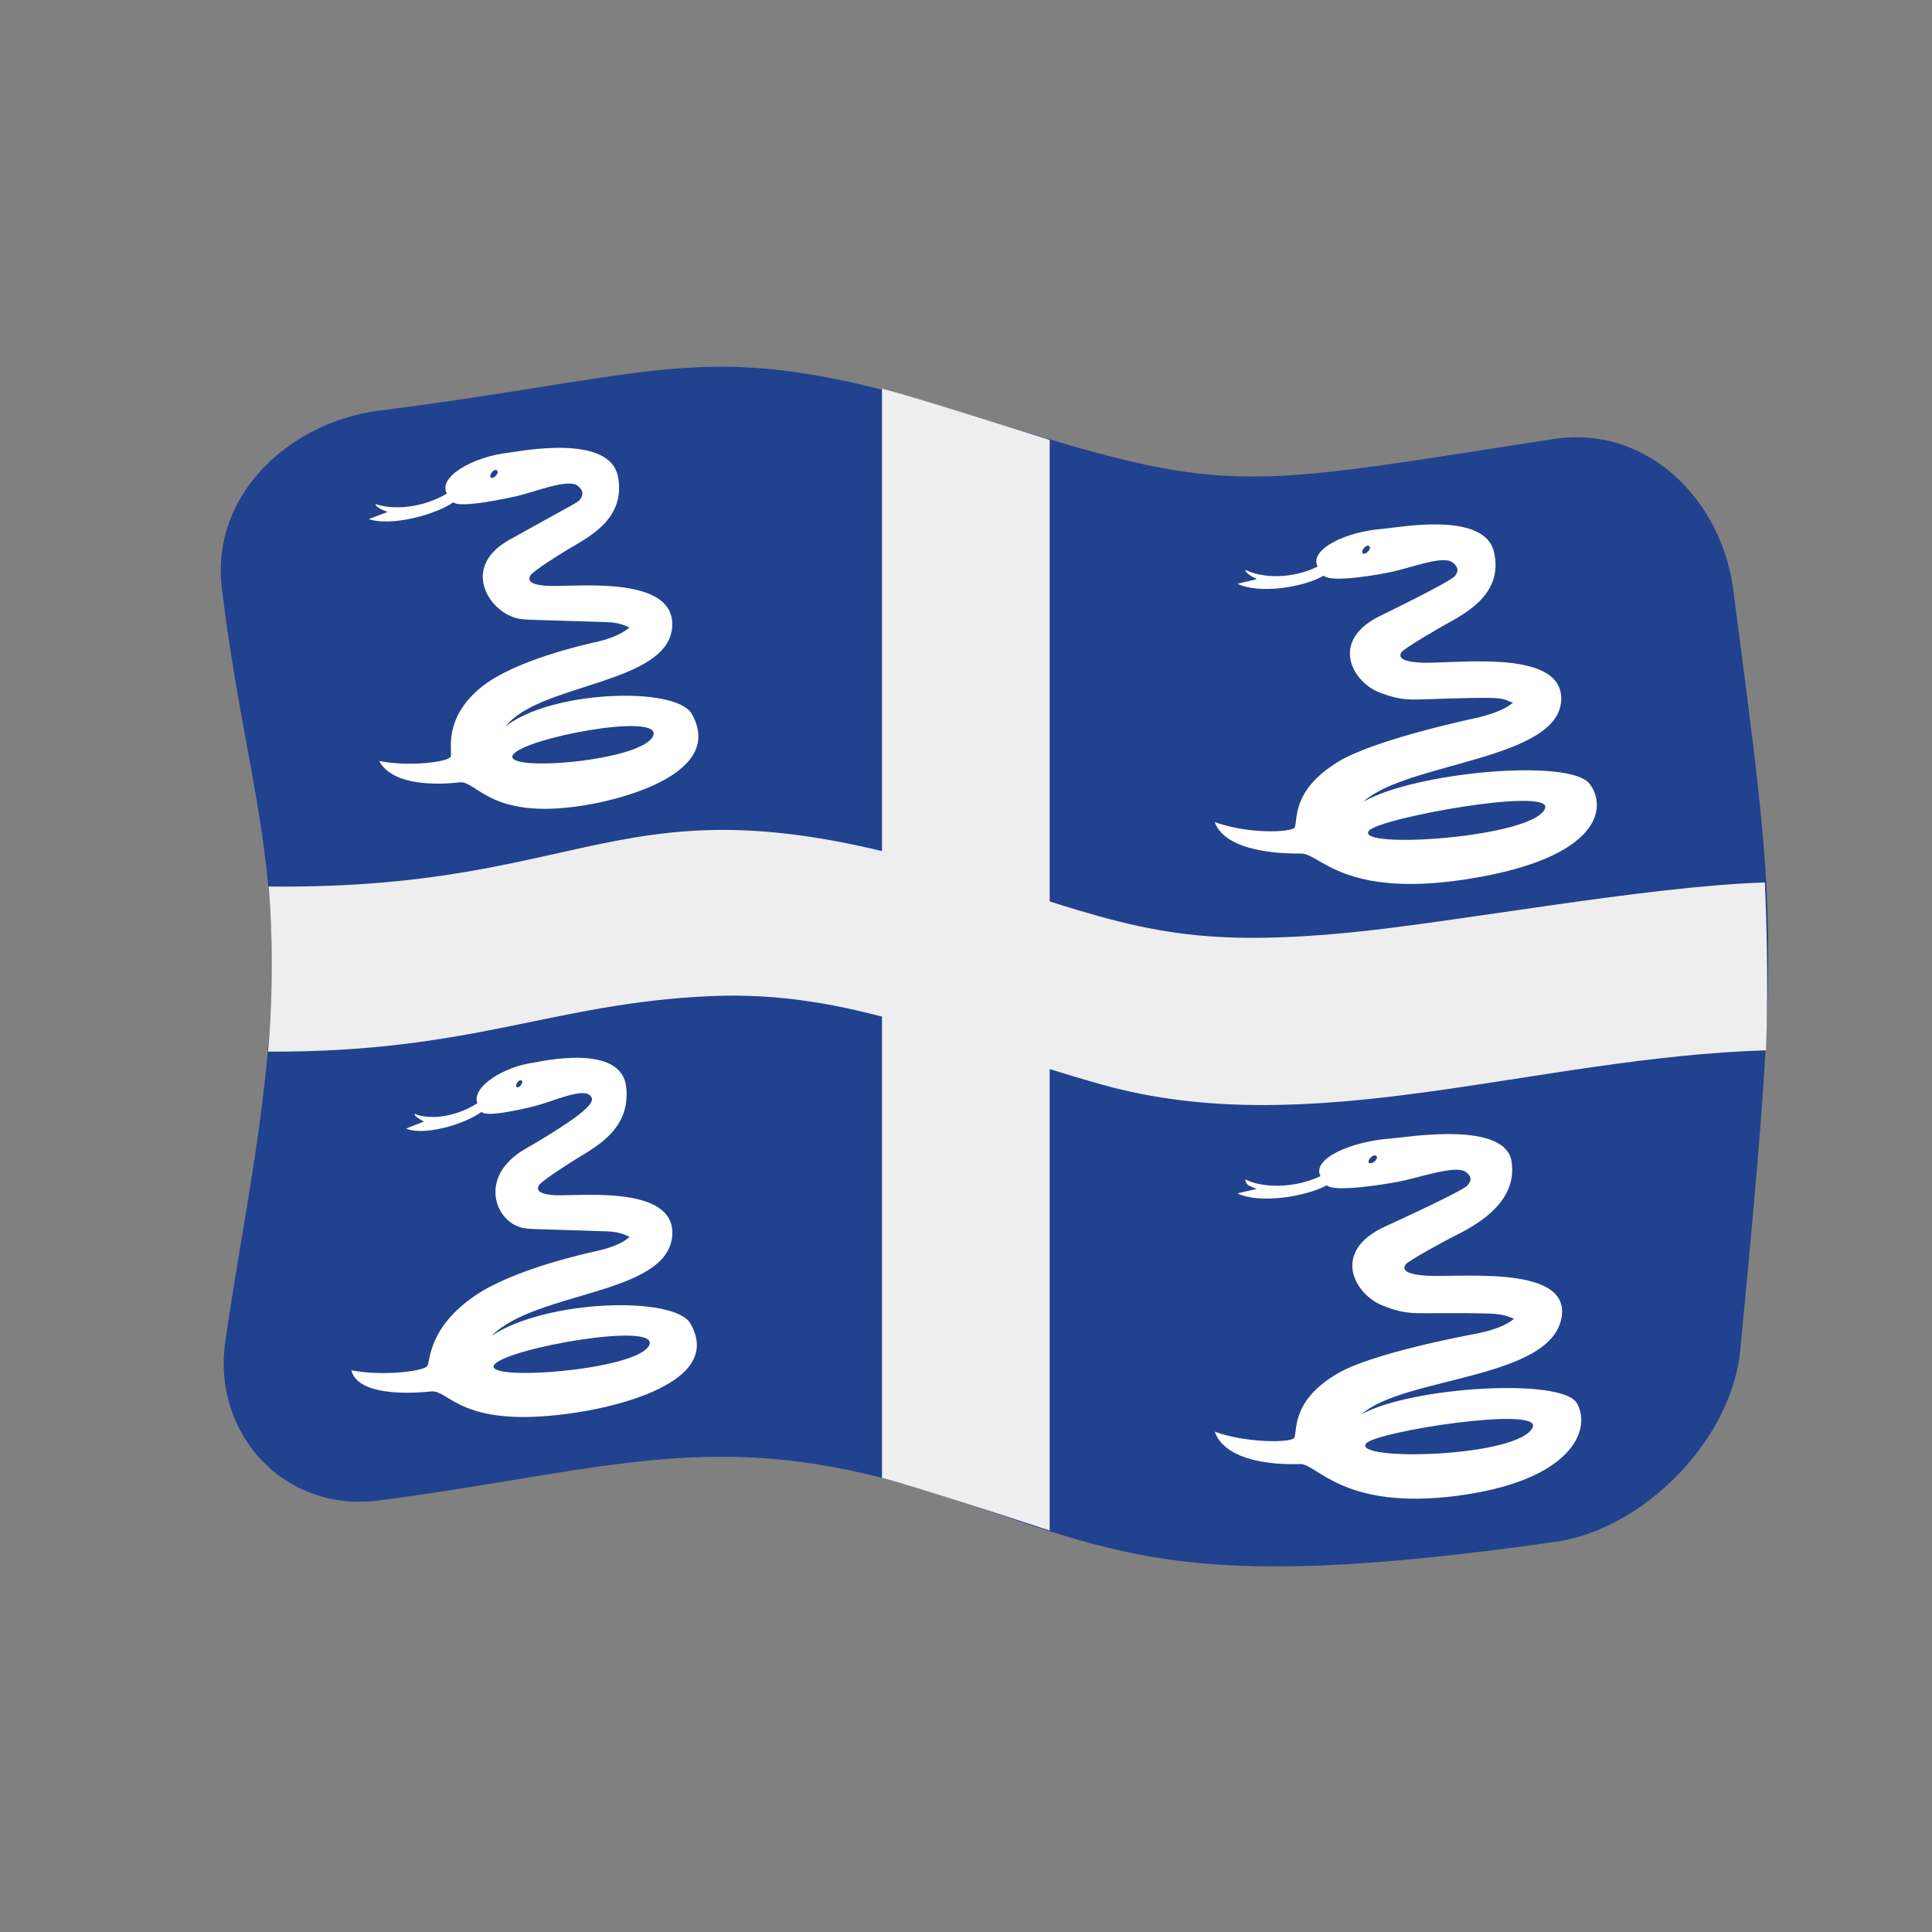 <?xml version="1.0" encoding="UTF-8" standalone="no"?>
<!DOCTYPE svg PUBLIC "-//W3C//DTD SVG 1.1//EN" "http://www.w3.org/Graphics/SVG/1.1/DTD/svg11.dtd">
<svg width="100%" height="100%" viewBox="0 0 512 512" version="1.1" xmlns="http://www.w3.org/2000/svg" xmlns:xlink="http://www.w3.org/1999/xlink" xml:space="preserve" xmlns:serif="http://www.serif.com/" style="fill-rule:evenodd;clip-rule:evenodd;stroke-linejoin:round;stroke-miterlimit:2;">
    <rect x="0" y="0" width="512" height="512" fill="#808080" stroke="none"/>
    <g transform="matrix(1.116,-4.03717e-17,4.03717e-17,1.116,-13.969,-19.111)">
        <g transform="matrix(11.111,-2.35563e-31,0,11.111,-2371.15,-2417.74)">
            <g>
                <g transform="matrix(0.896,3.24196e-17,-3.24196e-17,0.896,219.046,223.655)">
                    <path d="M36.472,27.17C36.268,29.3 34.172,31.438 32.069,31.737C22.764,33.062 21.617,31.929 16.923,30.475C12.024,28.957 9.406,30.043 4.002,30.751C1.734,31.048 0.032,29.153 0.333,26.993C0.731,24.136 1.48,20.893 1.447,17.745C1.416,14.7 0.699,12.641 0.255,9.01C-0.023,6.737 1.899,5.025 4,4.757C11.375,3.817 11.85,2.887 18.359,4.935C24.284,6.8 24.43,6.609 32,5.435C34.291,5.079 36.033,6.93 36.304,9.019C37.335,16.956 37.438,17.114 36.472,27.17Z" style="fill:rgb(33,66,142);fill-rule:nonzero;"/>
                </g>
                <g transform="matrix(0.896,3.24196e-17,-3.24196e-17,0.896,219.046,223.655)">
                    <path d="M16,4.231C16.981,4.486 19.871,5.416 20,5.455C20,14.126 20,22.797 20,31.467C19.871,31.427 16.981,30.472 16,30.211C16,21.551 16,12.891 16,4.231Z" style="fill:rgb(238,238,238);fill-rule:nonzero;"/>
                </g>
                <g transform="matrix(0.896,3.24196e-17,-3.24196e-17,0.896,219.046,223.655)">
                    <path d="M1.368,16.107C9.557,16.196 9.731,13.146 18.36,15.934C21.908,17.08 23.167,17.585 27.122,17.208C29.676,16.964 34.203,16.102 37.058,16.01C37.156,18.106 37.098,19.693 37.086,20.013C31.493,20.193 26.246,22.233 21.24,20.83C17.701,19.839 15.255,18.574 11.913,18.721C8.125,18.888 6.246,20.068 1.356,20.045C1.532,17.991 1.396,16.421 1.368,16.107Z" style="fill:rgb(238,238,238);fill-rule:nonzero;"/>
                </g>
                <g transform="matrix(0.896,3.24196e-17,-3.24196e-17,0.896,219.046,223.655)">
                    <path d="M11.463,11.99C11.083,11.32 8.098,11.431 7.025,12.287C7.826,11.25 10.924,11.288 10.997,9.897C11.062,8.625 8.513,8.988 7.977,8.932C7.872,8.922 7.506,8.899 7.605,8.701C7.666,8.576 8.425,8.117 8.5,8.072C8.971,7.786 9.888,7.36 9.706,6.343C9.517,5.284 7.33,5.734 7.096,5.759C6.258,5.85 5.397,6.334 5.622,6.734C5.035,7.083 4.324,7.131 3.918,6.983C3.923,7.095 4.303,7.19 4.191,7.179L3.758,7.342C4.283,7.525 5.341,7.244 5.778,6.941C5.927,7.097 7.135,6.829 7.251,6.803C7.74,6.694 8.509,6.367 8.741,6.548C8.863,6.643 8.896,6.749 8.796,6.876C8.738,6.95 8.727,6.938 7.115,7.835C5.998,8.456 6.562,9.447 7.194,9.677C7.435,9.765 7.441,9.731 9.44,9.8C9.782,9.811 9.94,9.919 9.976,9.927C9.953,9.94 9.768,10.146 9.165,10.278C8.936,10.329 7.223,10.711 6.435,11.357C5.506,12.117 5.766,12.905 5.71,13.012C5.645,13.135 4.745,13.256 4.007,13.112C4.374,13.809 5.765,13.641 5.923,13.622C6.35,13.571 6.672,14.599 9.121,14.131C9.37,14.083 12.327,13.517 11.463,11.99ZM6.797,6.301C6.708,6.409 6.605,6.361 6.686,6.24C6.774,6.109 6.891,6.185 6.797,6.301ZM7.194,12.972C7.425,12.569 10.729,11.945 10.547,12.498C10.345,13.113 6.956,13.39 7.194,12.972ZM32.879,13.657C32.409,13.04 28.703,13.378 27.486,14.084C28.513,13.133 32.227,13.095 32.202,11.609C32.182,10.382 29.463,10.83 28.79,10.762C28.702,10.753 28.266,10.733 28.385,10.526C28.441,10.429 29.284,9.947 29.365,9.9C29.854,9.621 30.833,9.17 30.6,8.134C30.378,7.144 28.332,7.544 27.916,7.578C27.071,7.645 26.183,8.062 26.391,8.475C25.786,8.776 25.07,8.756 24.666,8.553C24.663,8.668 25.037,8.804 24.925,8.78L24.479,8.885C24.994,9.14 26.068,8.968 26.538,8.691C26.704,8.88 27.937,8.646 28.056,8.623C28.573,8.526 29.362,8.198 29.604,8.373C29.731,8.464 29.77,8.569 29.667,8.699C29.557,8.838 28.031,9.579 27.886,9.65C26.652,10.249 27.228,11.249 27.892,11.489C28.596,11.744 28.597,11.614 30.437,11.607C30.925,11.606 30.904,11.692 31.051,11.719C31.046,11.722 30.851,11.94 30.128,12.096C29.863,12.154 27.731,12.619 26.895,13.123C25.715,13.836 25.938,14.581 25.837,14.704C25.743,14.818 24.724,14.859 23.937,14.569C24.214,15.354 25.816,15.323 25.991,15.319C26.449,15.311 26.999,16.401 29.988,15.926C33.153,15.422 33.303,14.213 32.879,13.657ZM27.6,8.108C27.499,8.221 27.403,8.162 27.489,8.043C27.582,7.915 27.7,7.995 27.6,8.108ZM27.617,14.775C27.875,14.468 32.007,13.722 31.816,14.244C31.559,14.944 27.236,15.228 27.617,14.775ZM11.431,26.531C11.048,25.864 7.982,25.959 6.692,26.822C7.748,25.755 10.887,25.85 10.997,24.436C11.095,23.171 8.607,23.52 8.135,23.466C8.007,23.451 7.711,23.418 7.817,23.234C7.884,23.119 8.628,22.654 8.702,22.608C9.16,22.321 10.014,21.904 9.898,20.884C9.776,19.824 7.815,20.292 7.686,20.309C6.996,20.4 6.207,20.878 6.347,21.277C5.795,21.629 5.172,21.67 4.852,21.527C4.839,21.619 5.148,21.73 5.055,21.72L4.648,21.88C5.068,22.059 6.025,21.791 6.45,21.481C6.557,21.636 7.623,21.368 7.722,21.343C8.145,21.236 8.842,20.908 9.033,21.088C9.15,21.199 9.201,21.374 7.485,22.37C6.422,22.988 6.731,23.974 7.299,24.207C7.525,24.3 7.514,24.263 9.456,24.333C9.792,24.346 9.941,24.453 9.978,24.462C9.962,24.473 9.812,24.67 9.147,24.812C8.906,24.866 7.169,25.251 6.262,25.887C5.152,26.666 5.236,27.439 5.151,27.547C5.049,27.676 4.047,27.789 3.342,27.645C3.513,28.339 5.084,28.168 5.241,28.151C5.696,28.102 5.948,29.091 8.774,28.644C9.042,28.602 12.322,28.085 11.431,26.531ZM7.387,20.846C7.309,20.943 7.23,20.89 7.3,20.786C7.377,20.669 7.468,20.743 7.387,20.846ZM6.754,27.51C7.062,27.118 10.667,26.48 10.452,27.038C10.215,27.65 6.425,27.927 6.754,27.51ZM32.576,28.432C32.227,27.815 28.619,28.04 27.442,28.694C28.449,27.788 32.026,27.871 32.216,26.343C32.373,25.079 29.574,25.468 28.886,25.381C28.794,25.369 28.352,25.336 28.485,25.128C28.548,25.03 29.456,24.547 29.543,24.501C29.898,24.313 31.181,23.772 31.019,22.674C30.873,21.683 28.531,22.089 28.121,22.119C27.213,22.185 26.242,22.594 26.46,23.016C25.814,23.317 25.077,23.297 24.667,23.094C24.665,23.144 24.688,23.188 24.725,23.221C24.782,23.272 25.005,23.337 24.93,23.321L24.479,23.426C24.999,23.683 26.116,23.505 26.612,23.232C26.782,23.418 28.107,23.186 28.235,23.164C28.79,23.066 29.672,22.738 29.921,22.912C30.057,23.008 30.079,23.114 29.962,23.239C29.827,23.383 28.166,24.141 28.007,24.213C26.688,24.816 27.282,25.84 27.934,26.098C28.651,26.381 28.658,26.246 30.478,26.293C30.878,26.303 31.013,26.402 31.074,26.415C31.068,26.418 30.87,26.643 30.126,26.782C29.861,26.832 27.708,27.24 26.886,27.712C25.711,28.388 25.927,29.143 25.827,29.263C25.731,29.379 24.665,29.379 23.937,29.11C24.247,29.989 25.95,29.881 25.974,29.881C26.388,29.884 27.011,30.99 29.71,30.641C32.433,30.29 32.939,29.073 32.576,28.432ZM27.763,22.65C27.66,22.754 27.542,22.711 27.645,22.585C27.745,22.461 27.877,22.534 27.763,22.65ZM27.552,29.389C27.796,29.102 31.747,28.491 31.521,29.006C31.202,29.727 27.183,29.822 27.552,29.389Z" style="fill:white;fill-rule:nonzero;"/>
                </g>
            </g>
        </g>
    </g>
</svg>
